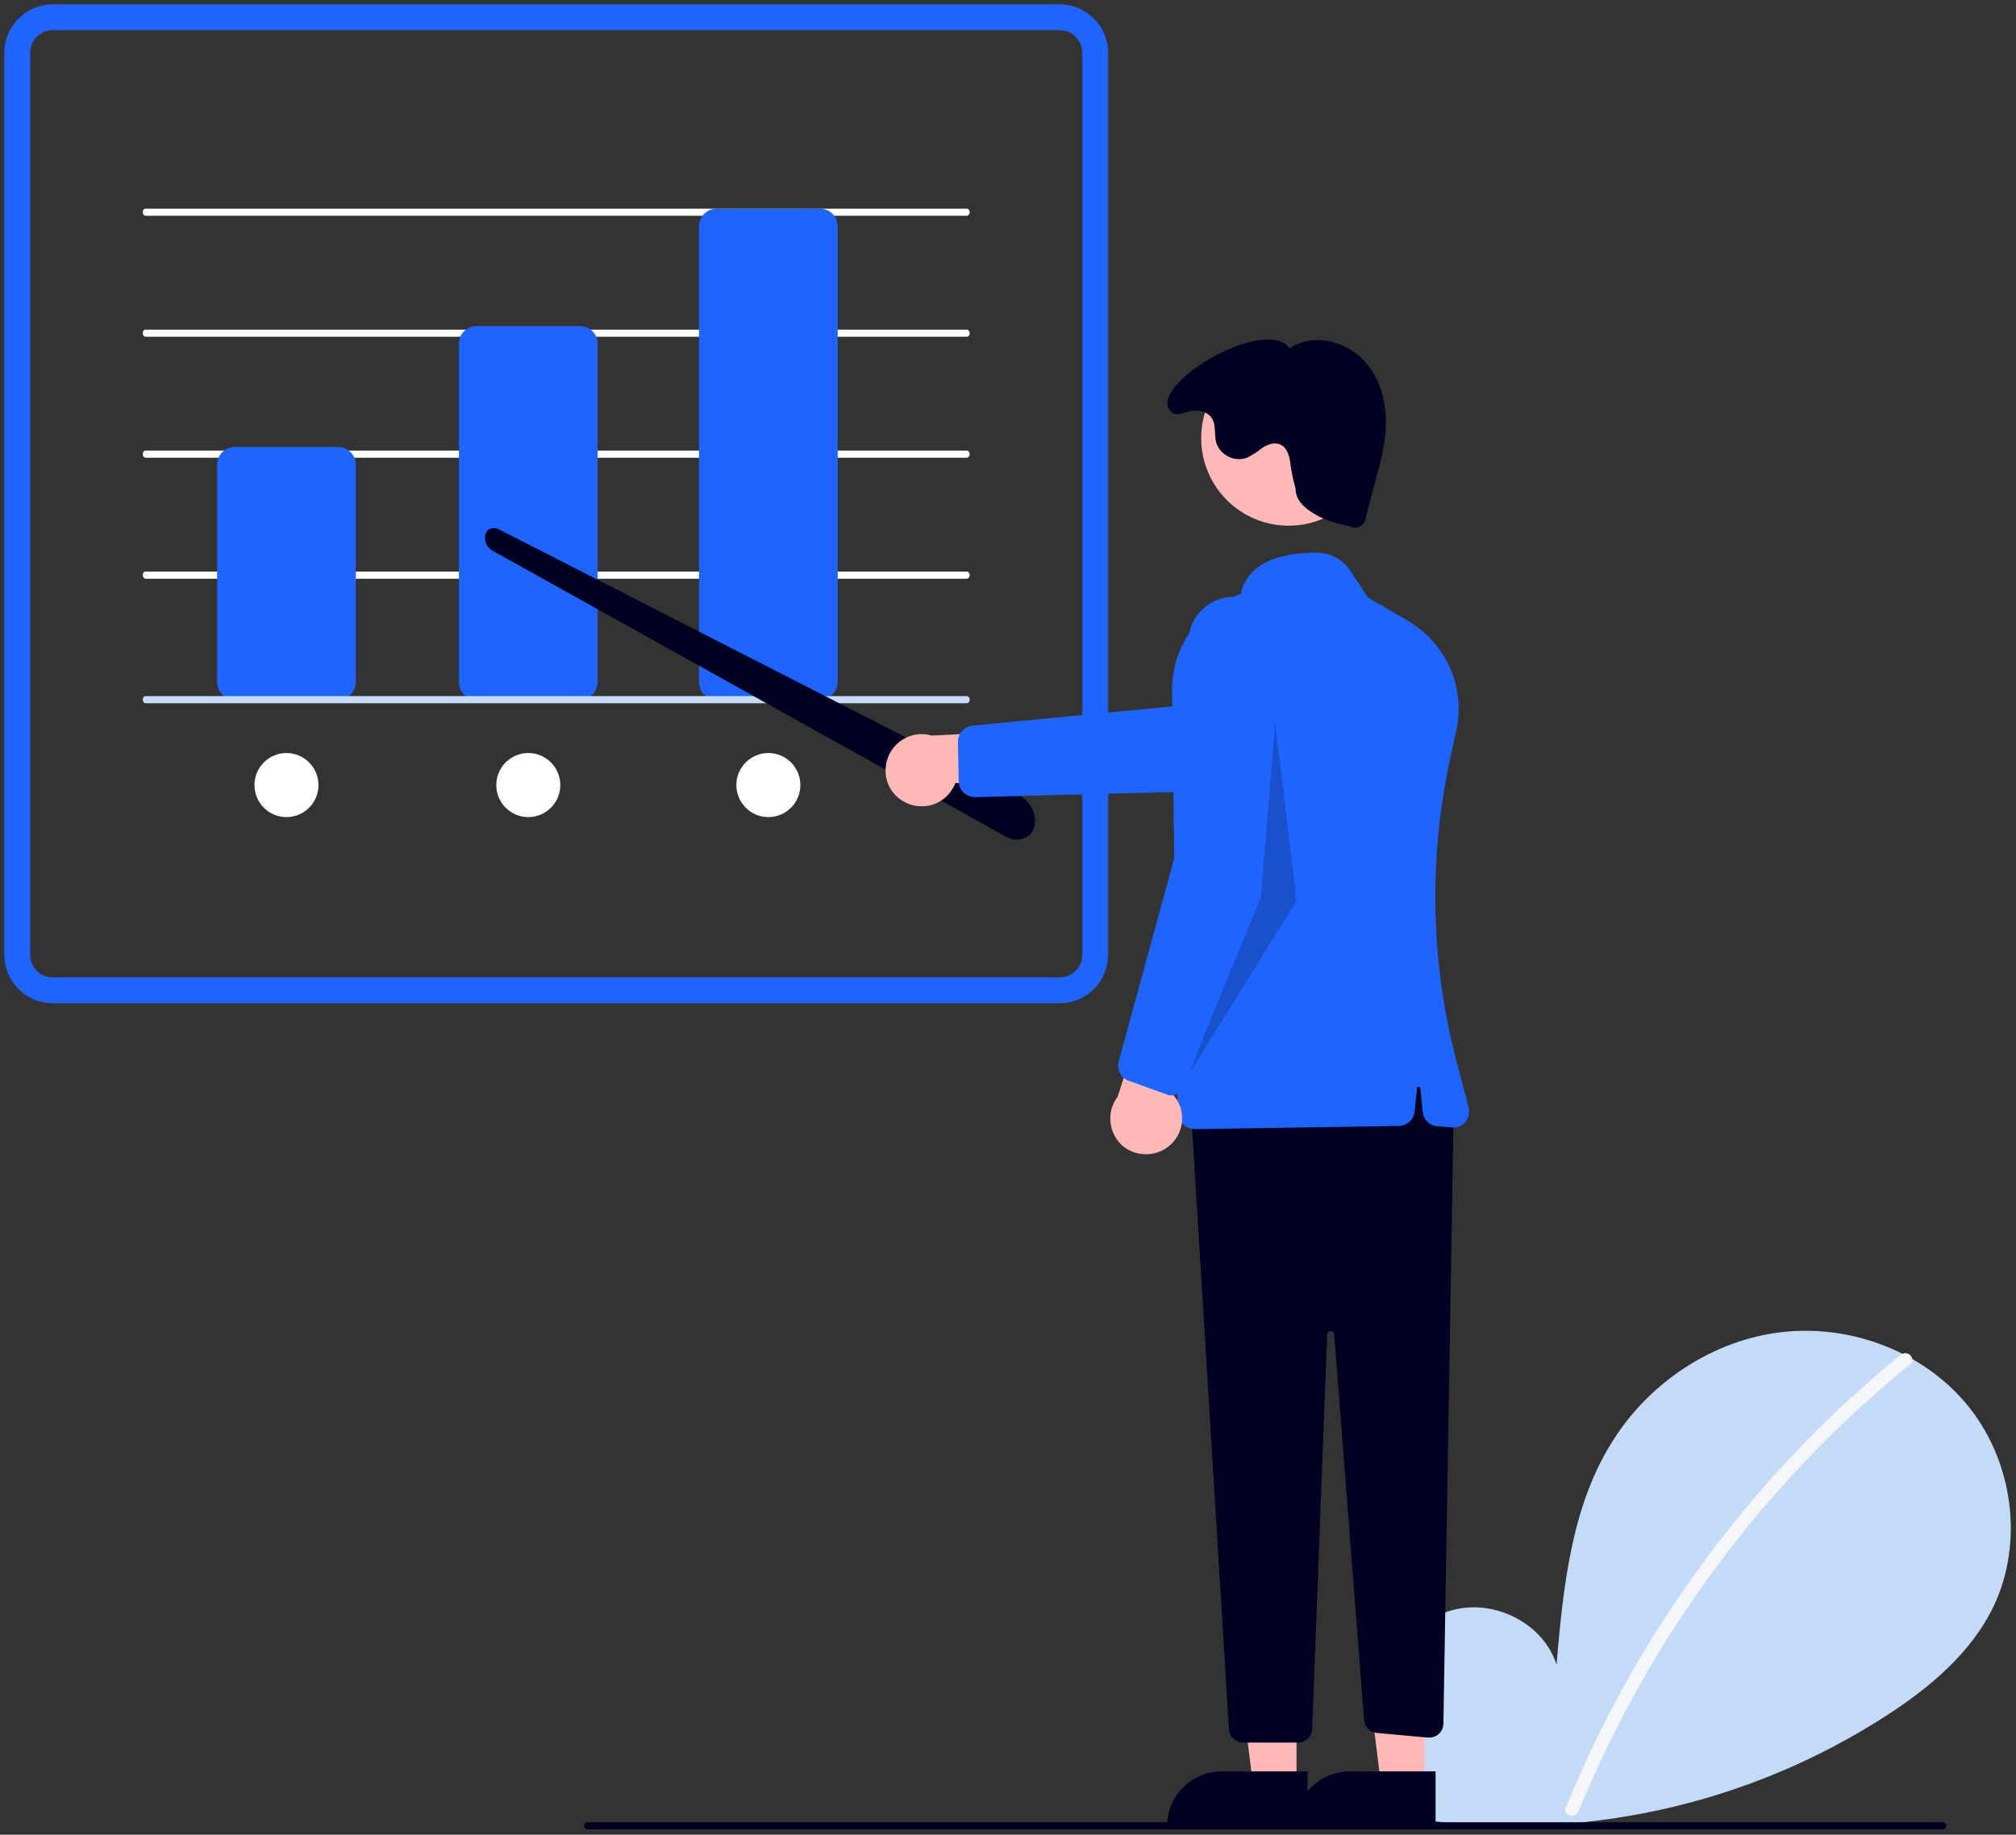 <svg width="234" height="213" viewBox="0 0 234 213" fill="none" xmlns="http://www.w3.org/2000/svg">
<rect x="0" y="0" width="234" height="213" fill="#333333" stroke="none"/>
<path d="M122.995 114.977H6.128C3.858 114.977 2 113.118 2 110.846V6.131C2 3.859 3.858 2 6.128 2H122.995C125.265 2 127.123 3.859 127.123 6.131V110.846C127.123 113.118 125.265 114.977 122.995 114.977Z" stroke="#1F64FF" stroke-width="3" stroke-miterlimit="10"/>
<path d="M33.25 94.86C35.302 94.86 36.965 93.195 36.965 91.142C36.965 89.089 35.302 87.424 33.25 87.424C31.198 87.424 29.535 89.089 29.535 91.142C29.535 93.195 31.198 94.86 33.25 94.86Z" fill="white"/>
<path d="M89.186 94.86C91.238 94.86 92.901 93.195 92.901 91.142C92.901 89.089 91.238 87.424 89.186 87.424C87.134 87.424 85.471 89.089 85.471 91.142C85.471 93.195 87.134 94.86 89.186 94.86Z" fill="white"/>
<path d="M61.321 94.86C63.373 94.86 65.036 93.195 65.036 91.142C65.036 89.089 63.373 87.424 61.321 87.424C59.269 87.424 57.605 89.089 57.605 91.142C57.605 93.195 59.269 94.86 61.321 94.86Z" fill="white"/>
<path d="M112.179 25.05H16.902C16.737 25.05 16.572 24.885 16.572 24.637C16.572 24.389 16.696 24.224 16.902 24.224H112.221C112.386 24.224 112.551 24.389 112.551 24.637C112.551 24.885 112.386 25.05 112.179 25.05Z" fill="white"/>
<path d="M112.179 39.094H16.902C16.737 39.094 16.572 38.929 16.572 38.681C16.572 38.433 16.696 38.268 16.902 38.268H112.221C112.386 38.268 112.551 38.433 112.551 38.681C112.551 38.929 112.386 39.094 112.179 39.094Z" fill="white"/>
<path d="M112.179 53.139H16.902C16.737 53.139 16.572 52.974 16.572 52.726C16.572 52.478 16.696 52.313 16.902 52.313H112.221C112.386 52.313 112.551 52.478 112.551 52.726C112.551 52.974 112.386 53.139 112.179 53.139Z" fill="white"/>
<path d="M112.179 67.184H16.902C16.737 67.184 16.572 67.018 16.572 66.77C16.572 66.523 16.696 66.357 16.902 66.357H112.221C112.386 66.357 112.551 66.523 112.551 66.77C112.551 67.018 112.386 67.184 112.179 67.184Z" fill="white"/>
<path d="M39.236 81.228H27.264C26.108 81.228 25.2 80.32 25.2 79.163V53.965C25.2 52.809 26.108 51.9 27.264 51.9H39.236C40.392 51.9 41.3 52.809 41.3 53.965V79.163C41.3 80.278 40.392 81.228 39.236 81.228Z" fill="#1F64FF"/>
<path d="M67.307 81.228H55.335C54.179 81.228 53.271 80.32 53.271 79.163V39.92C53.271 38.764 54.179 37.855 55.335 37.855H67.307C68.463 37.855 69.371 38.764 69.371 39.92V79.163C69.371 80.278 68.463 81.228 67.307 81.228Z" fill="#1F64FF"/>
<path d="M95.171 81.228H83.2C82.044 81.228 81.136 80.32 81.136 79.163V26.289C81.136 25.132 82.044 24.224 83.2 24.224H95.171C96.327 24.224 97.235 25.132 97.235 26.289V79.163C97.235 80.278 96.327 81.228 95.171 81.228Z" fill="#1F64FF"/>
<path d="M112.179 81.641H16.902C16.737 81.641 16.572 81.476 16.572 81.228C16.572 80.98 16.696 80.815 16.902 80.815H112.221C112.386 80.815 112.551 80.98 112.551 81.228C112.551 81.476 112.386 81.641 112.179 81.641Z" fill="#C4DBF7"/>
<path d="M165.432 210.026C161.717 206.886 159.447 201.929 160.066 197.096C160.685 192.263 164.318 187.844 169.065 186.811C173.812 185.778 179.22 188.628 180.665 193.255C181.449 184.291 182.358 174.956 187.146 167.355C191.439 160.456 198.911 155.5 207.002 154.632C215.093 153.765 223.597 157.069 228.634 163.472C233.67 169.875 234.908 179.128 231.4 186.48C228.799 191.892 224.01 195.899 218.974 199.162C202.75 209.654 183.266 213.909 164.153 211.141L165.432 210.026Z" fill="#C4DBF7"/>
<path d="M220.625 157.276C213.938 162.729 207.828 168.801 202.338 175.451C193.751 185.82 186.816 197.427 181.738 209.861C181.367 210.769 182.853 211.183 183.224 210.274C191.522 190.033 204.732 172.188 221.698 158.391C222.483 157.73 221.41 156.656 220.625 157.276Z" fill="#F5F6FA"/>
<path d="M117.794 97.462C117.505 97.421 117.216 97.338 116.927 97.214C116.886 97.173 116.844 97.173 116.762 97.132L57.152 63.92C56.491 63.548 56.161 62.764 56.326 62.103C56.45 61.69 56.698 61.401 56.946 61.359C57.276 61.277 57.606 61.277 57.895 61.442L118.248 92.299C119.61 93.001 120.395 94.612 120.064 95.934C119.899 96.636 119.445 97.132 118.785 97.338C118.454 97.462 118.124 97.504 117.794 97.462Z" fill="#000022"/>
<path d="M104.873 93.042C106.854 94.199 109.413 93.538 110.569 91.555C110.693 91.349 110.817 91.142 110.9 90.894L125.637 91.183L121.55 84.698L108.175 85.4C105.946 84.739 103.634 86.02 102.974 88.209C102.396 90.109 103.18 92.092 104.873 93.042Z" fill="#FFB8B8"/>
<path d="M111.271 90.688L111.188 86.144C111.188 85.194 111.89 84.368 112.881 84.244L139.383 81.683L161.469 74.454C164.235 73.545 167.248 75.073 168.156 77.841C169.065 80.609 167.537 83.624 164.771 84.533C164.73 84.533 164.689 84.574 164.606 84.574L140.168 91.844L113.17 92.547C112.344 92.547 111.601 92.01 111.354 91.225C111.312 91.018 111.271 90.853 111.271 90.688Z" fill="#1F64FF"/>
<path d="M150.488 207.299H145.452L143.017 187.802H150.488V207.299Z" fill="#FFB8B8"/>
<path d="M151.768 212.215H135.462V212.009C135.462 208.497 138.31 205.647 141.819 205.647H151.768V212.215Z" fill="#000022"/>
<path d="M165.349 207.299H160.313L157.877 187.802H165.349V207.299Z" fill="#FFB8B8"/>
<path d="M166.629 212.215H150.323V212.009C150.323 208.497 153.172 205.647 156.681 205.647H166.629V212.215Z" fill="#000022"/>
<path d="M168.735 128.36L167.537 200.112C167.537 201.021 166.753 201.764 165.845 201.723C165.804 201.723 165.762 201.723 165.721 201.723L159.818 201.186C159.033 201.103 158.373 200.484 158.332 199.658L154.864 154.921C154.864 154.673 154.658 154.508 154.41 154.549C154.204 154.549 154.038 154.756 154.038 154.963L152.305 200.732C152.263 201.599 151.562 202.301 150.653 202.301H144.296C143.429 202.301 142.686 201.64 142.645 200.732L138.187 127.947L164.606 121.338L168.735 128.36Z" fill="#000022"/>
<path d="M149.58 61.029C155.189 61.029 159.735 56.479 159.735 50.867C159.735 45.255 155.189 40.705 149.58 40.705C143.971 40.705 139.425 45.255 139.425 50.867C139.425 56.479 143.971 61.029 149.58 61.029Z" fill="#FFB8B8"/>
<path d="M137.278 130.508C136.907 130.178 136.7 129.682 136.7 129.186L136.04 80.278C135.957 75.156 139.177 70.612 144.007 68.96C144.956 64.664 149.993 64.127 152.965 64.168C154.451 64.209 155.855 64.953 156.68 66.192L158.786 69.373L163.45 72.099C167.867 74.702 170.138 79.824 169.023 84.822L168.321 88.085C165.803 99.651 166.051 111.631 169.023 123.073L170.468 128.567C170.716 129.558 170.138 130.591 169.147 130.839C168.941 130.88 168.734 130.921 168.528 130.88L166.835 130.756C165.927 130.674 165.225 129.971 165.143 129.104L164.854 126.336C164.854 126.212 164.73 126.13 164.647 126.171C164.565 126.171 164.482 126.254 164.482 126.336L164.193 129.021C164.111 129.971 163.326 130.674 162.377 130.715L138.682 131.087C138.682 131.087 138.682 131.087 138.64 131.087C138.104 131.045 137.65 130.839 137.278 130.508Z" fill="#1F64FF"/>
<path d="M150.365 56.691C150.406 58.137 151.397 58.963 152.635 59.707C153.873 60.45 155.277 60.781 156.681 61.111C157.3 61.442 158.043 61.194 158.373 60.616C158.456 60.45 158.497 60.244 158.538 60.037L159.818 55.163C160.272 53.593 160.602 52.024 160.809 50.413C161.098 47.315 160.396 43.969 158.208 41.738C156.02 39.508 152.305 38.681 149.704 40.416C146.608 36.492 132.572 45.167 136.04 47.893C136.659 48.389 137.609 47.769 138.393 47.686C139.177 47.604 140.044 47.769 140.54 48.389C141.2 49.173 140.911 50.371 141.159 51.363C141.613 52.809 143.182 53.635 144.627 53.18C144.627 53.18 144.627 53.18 144.668 53.18C145.328 52.85 145.906 52.478 146.484 52.024C147.103 51.611 147.846 51.322 148.507 51.569C149.415 51.9 149.704 53.015 149.787 53.924C149.911 54.833 150.117 55.783 150.365 56.691Z" fill="#000022"/>
<path d="M225.496 212.38H68.215C67.967 212.38 67.802 212.215 67.802 211.967C67.802 211.719 67.967 211.554 68.215 211.554H225.496C225.744 211.554 225.909 211.719 225.909 211.967C225.909 212.215 225.703 212.38 225.496 212.38Z" fill="#000022"/>
<path opacity="0.2" d="M148.011 83.913L146.36 104.154L137.691 125.221L150.488 104.567L148.011 83.913Z" fill="black"/>
<path d="M135.669 133.069C137.444 131.624 137.733 129.021 136.288 127.245C136.123 127.038 135.958 126.873 135.792 126.708L141.324 113.035L133.811 114.564L129.724 127.328C128.321 129.145 128.692 131.789 130.508 133.193C132.036 134.309 134.182 134.267 135.669 133.069Z" fill="#FFB8B8"/>
<path d="M135.256 126.997L131.004 125.469C130.095 125.138 129.6 124.147 129.848 123.238L136.866 97.545L137.939 74.33C138.063 71.397 140.54 69.166 143.47 69.29C146.401 69.414 148.631 71.893 148.507 74.826C148.507 74.867 148.507 74.908 148.507 74.991L146.608 100.436L137.65 125.923C137.361 126.708 136.618 127.204 135.751 127.162C135.586 127.121 135.421 127.08 135.256 126.997Z" fill="#1F64FF"/>
</svg>
